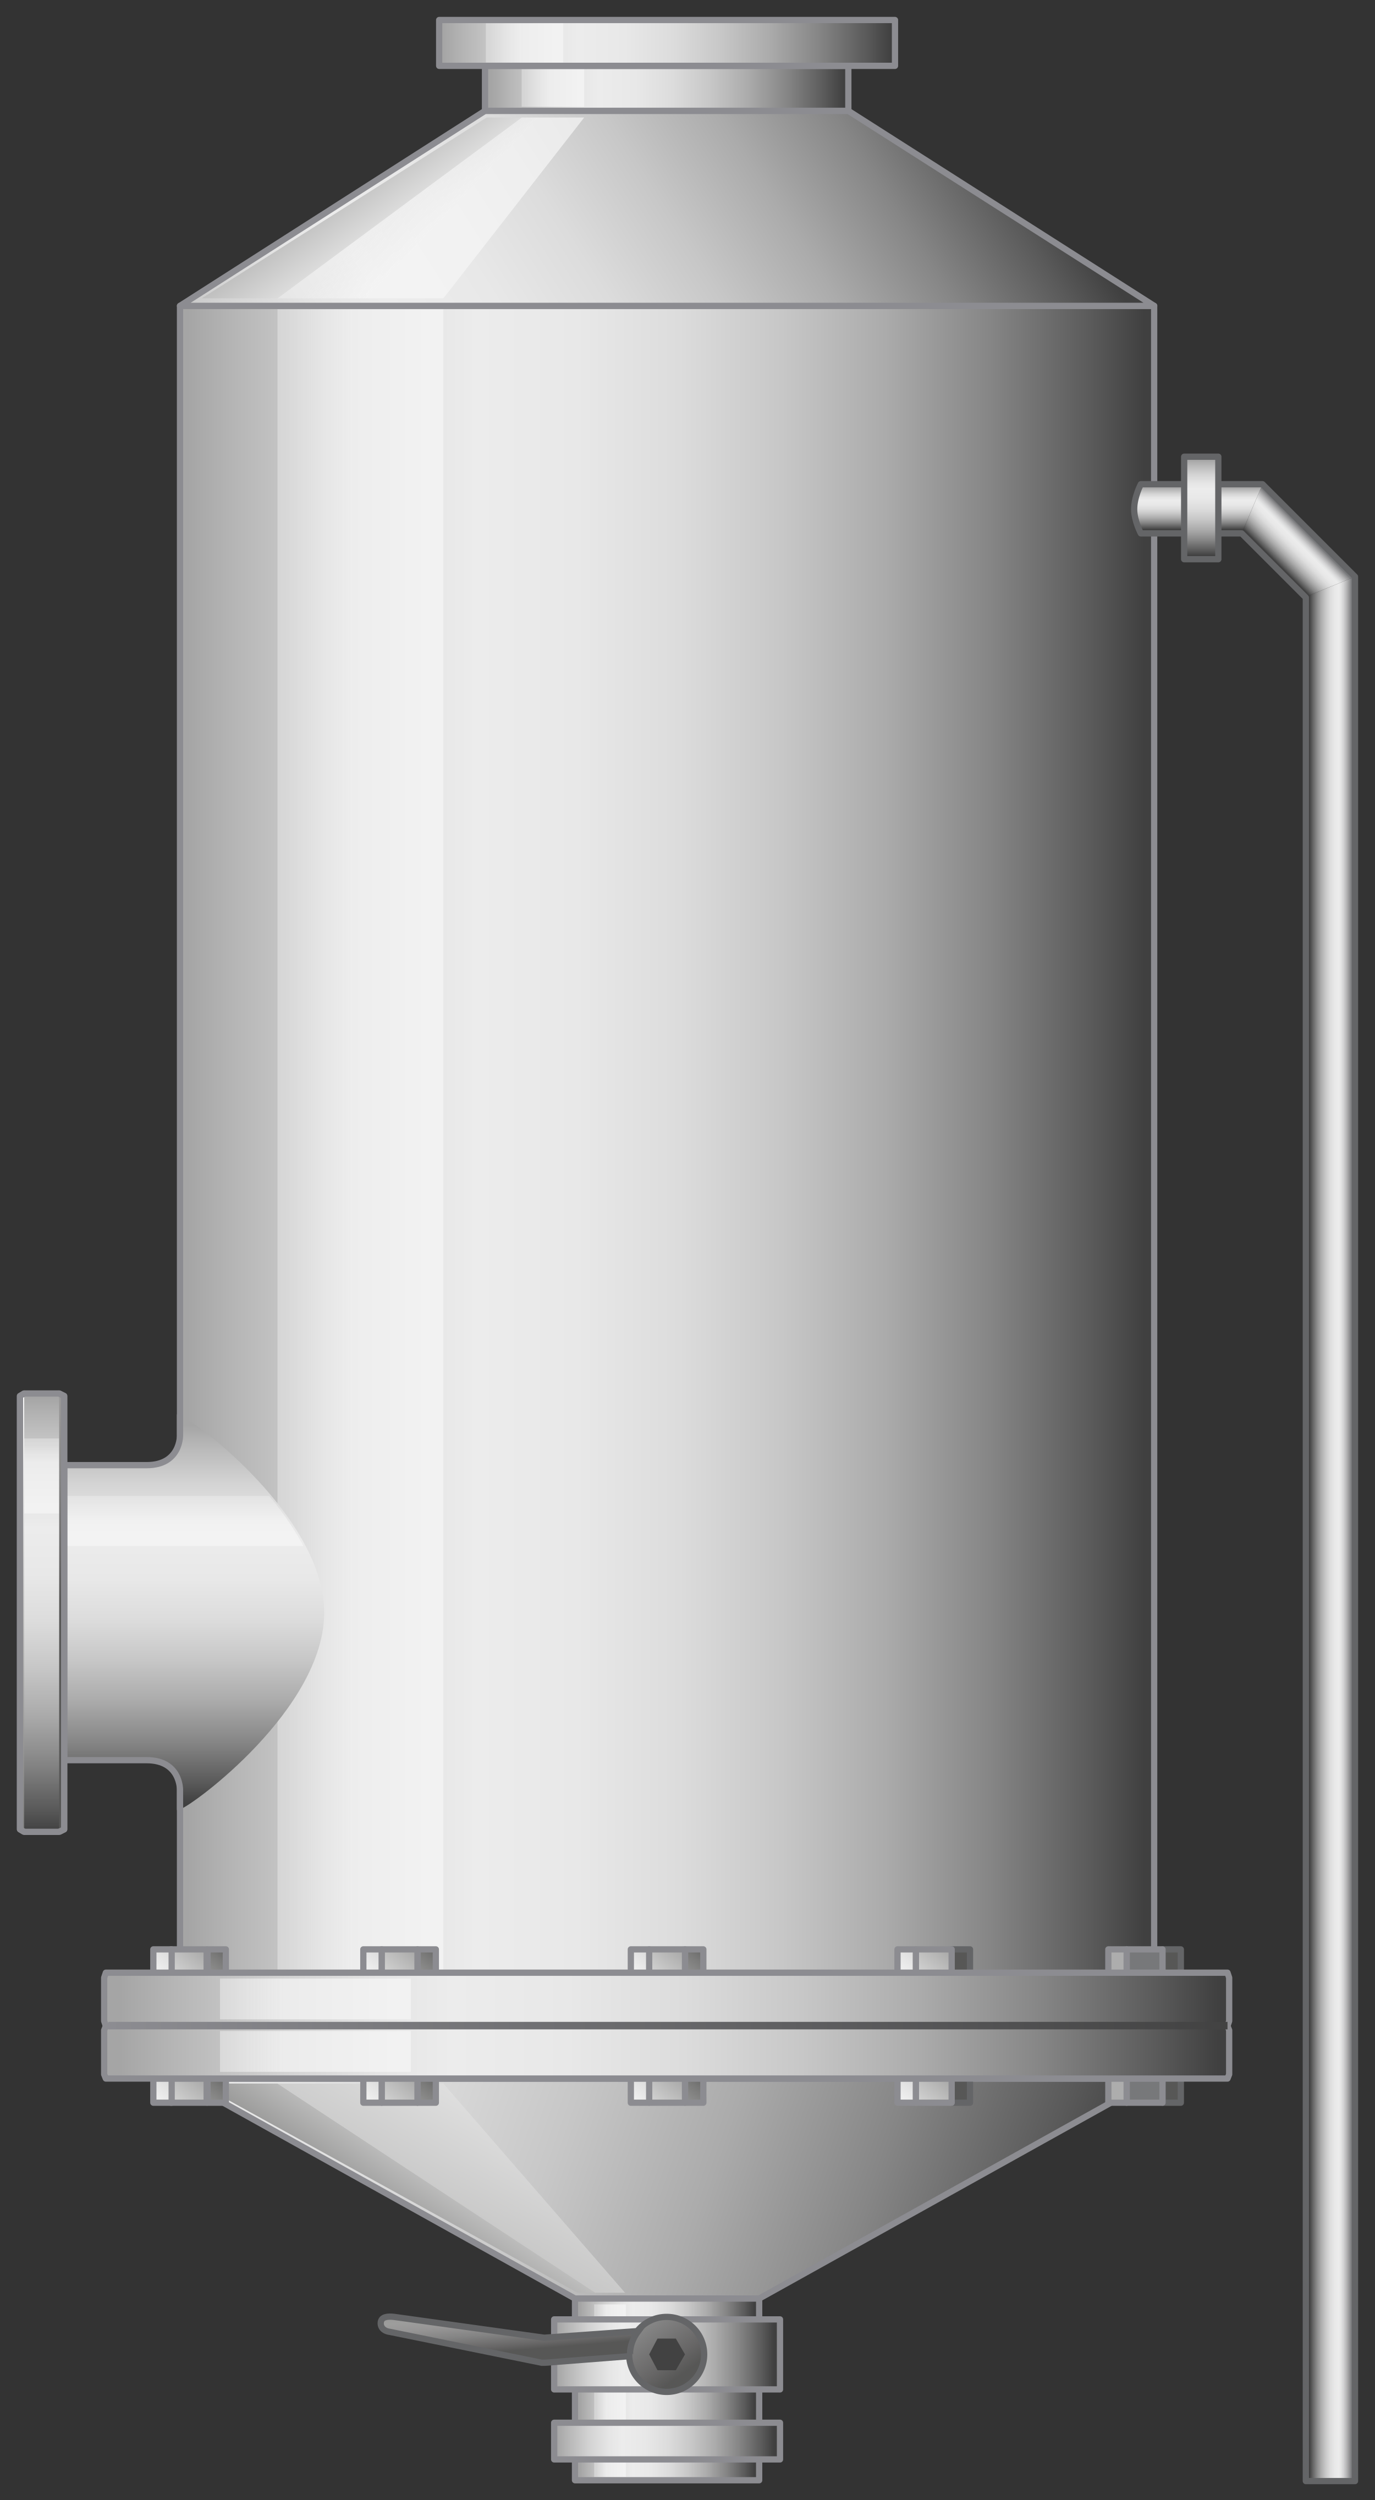 <?xml version="1.0" encoding="utf-8"?>

<!-- Copyright 2016 Siemens AG -->

<!-- Generator: Adobe Illustrator 16.0.4, SVG Export Plug-In . SVG Version: 6.00 Build 0)  -->
<!DOCTYPE svg PUBLIC "-//W3C//DTD SVG 1.1//EN" "http://www.w3.org/Graphics/SVG/1.1/DTD/svg11.dtd">
<svg version="1.1" id="Air_Scrubber" xmlns="http://www.w3.org/2000/svg" xmlns:xlink="http://www.w3.org/1999/xlink" x="0px"
	 y="0px" width="165px" height="300px" viewBox="0 0 165 300" enable-background="new 0 0 165 300" xml:space="preserve">
<rect x="0" y="0" width="165" height="300" fill="#333333" stroke="none"/>
<g id="Container">
	<g id="Bottom">
		<linearGradient id="Shape_6_" gradientUnits="userSpaceOnUse" x1="-31.381" y1="214.936" x2="130.837" y2="272.13">
			<stop  offset="0" style="stop-color:#A5A5A5"/>
			<stop  offset="4.758149e-02" style="stop-color:#B5B5B5"/>
			<stop  offset="0.151" style="stop-color:#D3D3D3"/>
			<stop  offset="0.239" style="stop-color:#E5E5E5"/>
			<stop  offset="0.302" style="stop-color:#ECECEC"/>
			<stop  offset="0.407" style="stop-color:#E8E8E8"/>
			<stop  offset="0.514" style="stop-color:#DCDCDC"/>
			<stop  offset="0.621" style="stop-color:#C7C7C7"/>
			<stop  offset="0.729" style="stop-color:#ABABAB"/>
			<stop  offset="0.838" style="stop-color:#868686"/>
			<stop  offset="0.945" style="stop-color:#5A5A5A"/>
			<stop  offset="1" style="stop-color:#404040"/>
		</linearGradient>
		
			<polygon id="Shape_5_" fill="url(#Shape_6_)" stroke="#8C8C91" stroke-width="0.75" stroke-linejoin="round" stroke-miterlimit="10" points="
			91.1,275.8 69,275.8 21.6,249.4 138.5,249.4 		"/>
		<linearGradient id="Reflection_White_2_" gradientUnits="userSpaceOnUse" x1="67.996" y1="236.951" x2="32.181" y2="303.259">
			<stop  offset="0" style="stop-color:#FFFFFF"/>
			<stop  offset="1" style="stop-color:#7C7C7B"/>
		</linearGradient>
		<polygon id="Reflection_White_1_" fill="url(#Reflection_White_2_)" points="33.3,250 53.2,250 75,275.1 71.4,275.1 		"/>
		<linearGradient id="Reflection_Left_2_" gradientUnits="userSpaceOnUse" x1="55.576" y1="250.832" x2="43.117" y2="269.079">
			<stop  offset="0" style="stop-color:#FFFFFF"/>
			<stop  offset="1" style="stop-color:#7C7C7B"/>
		</linearGradient>
		<polygon id="Reflection_Left_1_" fill="url(#Reflection_Left_2_)" points="71.4,275.1 33.3,250 23.8,250 69.3,275.1 		"/>
	</g>
	<g id="Vessel">
		<linearGradient id="Shape_7_" gradientUnits="userSpaceOnUse" x1="22.52" y1="143.018" x2="137.31" y2="143.018">
			<stop  offset="0" style="stop-color:#A5A5A5"/>
			<stop  offset="4.758149e-02" style="stop-color:#B5B5B5"/>
			<stop  offset="0.151" style="stop-color:#D3D3D3"/>
			<stop  offset="0.239" style="stop-color:#E5E5E5"/>
			<stop  offset="0.302" style="stop-color:#ECECEC"/>
			<stop  offset="0.407" style="stop-color:#E8E8E8"/>
			<stop  offset="0.514" style="stop-color:#DCDCDC"/>
			<stop  offset="0.621" style="stop-color:#C7C7C7"/>
			<stop  offset="0.729" style="stop-color:#ABABAB"/>
			<stop  offset="0.838" style="stop-color:#868686"/>
			<stop  offset="0.945" style="stop-color:#5A5A5A"/>
			<stop  offset="1" style="stop-color:#404040"/>
		</linearGradient>
		
			<rect id="Shape_4_" x="21.6" y="36.7" fill="url(#Shape_7_)" stroke="#8C8C91" stroke-width="0.75" stroke-linejoin="round" stroke-miterlimit="10" width="116.9" height="212.7"/>
		<linearGradient id="Reflection_5_" gradientUnits="userSpaceOnUse" x1="33.939" y1="143.03" x2="42.388" y2="143.03">
			<stop  offset="0" style="stop-color:#F2F2F2;stop-opacity:0.4"/>
			<stop  offset="1" style="stop-color:#F7F7F7;stop-opacity:0.7"/>
		</linearGradient>
		<rect id="Reflection_4_" x="33.3" y="37.1" fill="url(#Reflection_5_)" width="19.9" height="211.8"/>
	</g>
	<g id="Top">
		<linearGradient id="Shape_10_" gradientUnits="userSpaceOnUse" x1="28.779" y1="69.344" x2="119.447" y2="11.51">
			<stop  offset="0" style="stop-color:#A5A5A5"/>
			<stop  offset="4.758149e-02" style="stop-color:#B5B5B5"/>
			<stop  offset="0.151" style="stop-color:#D3D3D3"/>
			<stop  offset="0.239" style="stop-color:#E5E5E5"/>
			<stop  offset="0.302" style="stop-color:#ECECEC"/>
			<stop  offset="0.407" style="stop-color:#E8E8E8"/>
			<stop  offset="0.514" style="stop-color:#DCDCDC"/>
			<stop  offset="0.621" style="stop-color:#C7C7C7"/>
			<stop  offset="0.729" style="stop-color:#ABABAB"/>
			<stop  offset="0.838" style="stop-color:#868686"/>
			<stop  offset="0.945" style="stop-color:#5A5A5A"/>
			<stop  offset="1" style="stop-color:#404040"/>
		</linearGradient>
		
			<polygon id="Shape_3_" fill="url(#Shape_10_)" stroke="#8C8C91" stroke-width="0.75" stroke-linejoin="round" stroke-miterlimit="10" points="
			101.8,13.3 58.2,13.3 21.6,36.7 138.5,36.7 		"/>
		<linearGradient id="Reflection_White_3_" gradientUnits="userSpaceOnUse" x1="48.82" y1="22.206" x2="53.08" y2="26.266">
			<stop  offset="0" style="stop-color:#F2F2F2;stop-opacity:0.4"/>
			<stop  offset="1" style="stop-color:#F7F7F7;stop-opacity:0.7"/>
		</linearGradient>
		<polygon id="Reflection_White" fill="url(#Reflection_White_3_)" points="33.3,35.8 53.2,35.8 70.1,14.1 62.6,14.1 		"/>
		<linearGradient id="Reflection_Left_3_" gradientUnits="userSpaceOnUse" x1="49.049" y1="32.638" x2="34.093" y2="12.412">
			<stop  offset="0" style="stop-color:#FFFFFF"/>
			<stop  offset="1" style="stop-color:#7C7C7B"/>
		</linearGradient>
		<polygon id="Reflection_Left" fill="url(#Reflection_Left_3_)" points="62.6,14.1 33.3,35.8 24.2,35.8 58.4,14.1 		"/>
	</g>
</g>
<g id="Slurry_Waste_Outlet">
	<g id="Pipe_1_">
		<linearGradient id="Shape_11_" gradientUnits="userSpaceOnUse" x1="69.637" y1="286.704" x2="90.51" y2="286.704">
			<stop  offset="0" style="stop-color:#A5A5A5"/>
			<stop  offset="4.758149e-02" style="stop-color:#B5B5B5"/>
			<stop  offset="0.151" style="stop-color:#D3D3D3"/>
			<stop  offset="0.239" style="stop-color:#E5E5E5"/>
			<stop  offset="0.302" style="stop-color:#ECECEC"/>
			<stop  offset="0.407" style="stop-color:#E8E8E8"/>
			<stop  offset="0.514" style="stop-color:#DCDCDC"/>
			<stop  offset="0.621" style="stop-color:#C7C7C7"/>
			<stop  offset="0.729" style="stop-color:#ABABAB"/>
			<stop  offset="0.838" style="stop-color:#868686"/>
			<stop  offset="0.945" style="stop-color:#5A5A5A"/>
			<stop  offset="1" style="stop-color:#404040"/>
		</linearGradient>
		
			<rect id="Shape_2_" x="69" y="275.8" fill="url(#Shape_11_)" stroke="#8C8C91" stroke-width="0.75" stroke-linejoin="round" stroke-miterlimit="10" width="22.1" height="21.8"/>
		<linearGradient id="Reflection_6_" gradientUnits="userSpaceOnUse" x1="71.575" y1="286.808" x2="72.814" y2="286.808">
			<stop  offset="0" style="stop-color:#F2F2F2;stop-opacity:0.4"/>
			<stop  offset="1" style="stop-color:#F7F7F7;stop-opacity:0.7"/>
		</linearGradient>
		<rect id="Reflection_3_" x="71.3" y="276.5" fill="url(#Reflection_6_)" width="3.8" height="20.7"/>
	</g>
	<linearGradient id="Rings_1_" gradientUnits="userSpaceOnUse" x1="66.806" y1="286.69" x2="92.865" y2="286.69">
		<stop  offset="0" style="stop-color:#A5A5A5"/>
		<stop  offset="4.758149e-02" style="stop-color:#B5B5B5"/>
		<stop  offset="0.151" style="stop-color:#D3D3D3"/>
		<stop  offset="0.239" style="stop-color:#E5E5E5"/>
		<stop  offset="0.302" style="stop-color:#ECECEC"/>
		<stop  offset="0.407" style="stop-color:#E8E8E8"/>
		<stop  offset="0.514" style="stop-color:#DCDCDC"/>
		<stop  offset="0.621" style="stop-color:#C7C7C7"/>
		<stop  offset="0.729" style="stop-color:#ABABAB"/>
		<stop  offset="0.838" style="stop-color:#868686"/>
		<stop  offset="0.945" style="stop-color:#5A5A5A"/>
		<stop  offset="1" style="stop-color:#404040"/>
	</linearGradient>
	<path id="Rings" fill="url(#Rings_1_)" stroke="#8C8C91" stroke-width="0.75" stroke-linejoin="round" stroke-miterlimit="10" d="
		M93.6,286.7H66.5v-8.4h27.1V286.7z M93.6,290.7H66.5v4.4h27.1V290.7z"/>
	<g id="Handle">
		<linearGradient id="Axle_1_" gradientUnits="userSpaceOnUse" x1="67.782" y1="265.495" x2="81.782" y2="284.933">
			<stop  offset="0" style="stop-color:#575756"/>
			<stop  offset="1.586480e-02" style="stop-color:#5D5C5C"/>
			<stop  offset="0.117" style="stop-color:#797878"/>
			<stop  offset="0.218" style="stop-color:#8D8D8C"/>
			<stop  offset="0.319" style="stop-color:#999998"/>
			<stop  offset="0.418" style="stop-color:#9D9D9C"/>
			<stop  offset="0.54" style="stop-color:#979696"/>
			<stop  offset="0.712" style="stop-color:#848484"/>
			<stop  offset="0.913" style="stop-color:#676666"/>
			<stop  offset="1" style="stop-color:#575756"/>
		</linearGradient>
		
			<circle id="Axle" fill="url(#Axle_1_)" stroke="#646567" stroke-width="0.75" stroke-miterlimit="10" cx="80" cy="282.5" r="4.5"/>
		<linearGradient id="Handle_2_" gradientUnits="userSpaceOnUse" x1="60.743" y1="274.537" x2="61.368" y2="282.068">
			<stop  offset="0" style="stop-color:#575756"/>
			<stop  offset="1.586480e-02" style="stop-color:#5D5C5C"/>
			<stop  offset="0.117" style="stop-color:#797878"/>
			<stop  offset="0.218" style="stop-color:#8D8D8C"/>
			<stop  offset="0.319" style="stop-color:#999998"/>
			<stop  offset="0.418" style="stop-color:#9D9D9C"/>
			<stop  offset="0.54" style="stop-color:#979696"/>
			<stop  offset="0.712" style="stop-color:#848484"/>
			<stop  offset="0.913" style="stop-color:#676666"/>
			<stop  offset="1" style="stop-color:#575756"/>
		</linearGradient>
		<path id="Handle_1_" fill="url(#Handle_2_)" stroke="#646567" stroke-width="0.75" stroke-miterlimit="10" d="M75.6,282.5
			c0-1.1,0.4-2,1-2.8l-11.3,0.8l-18-2.5c-0.8-0.1-1.5,0-1.6,0.6c-0.1,0.6,0.3,1.1,1.1,1.2l18.2,3.7c0.1,0,0.2,0,0.3,0
			c0,0,0.1,0,0.1,0l10.3-0.8C75.6,282.7,75.6,282.6,75.6,282.5z"/>
		<polygon id="Screw" fill="#424242" points="78.9,284.4 77.9,282.5 78.9,280.6 81.1,280.6 82.2,282.5 81.1,284.4 		"/>
	</g>
</g>
<g id="Flanges">
	<g id="Nuts_Bottom">
		<g id="Nut_5">
			
				<rect id="Shape_Side_Right_29_" x="139.5" y="249.4" fill="#575756" stroke="#646567" stroke-width="0.75" stroke-linecap="round" stroke-linejoin="round" stroke-miterlimit="10" width="2.2" height="2.9"/>
			
				<rect id="Shape_Side_Middle_34_" x="135.2" y="249.4" fill="#77787A" stroke="#8C8C91" stroke-width="0.75" stroke-linecap="round" stroke-linejoin="round" stroke-miterlimit="10" width="4.3" height="2.9"/>
			
				<rect id="Shape_Side_Left_29_" x="133" y="249.4" fill="#ADADAD" stroke="#8C8C91" stroke-width="0.75" stroke-linecap="round" stroke-linejoin="round" stroke-miterlimit="10" width="2.2" height="2.9"/>
		</g>
		<g id="Nut_4_9_">
			
				<rect id="Shape_Side_Right_31_" x="114.2" y="249.4" fill="#575756" stroke="#646567" stroke-width="0.75" stroke-linecap="round" stroke-linejoin="round" stroke-miterlimit="10" width="2.2" height="2.9"/>
			
				<linearGradient id="Shape_Side_Middle_1_" gradientUnits="userSpaceOnUse" x1="107.732" y1="256.065" x2="116.334" y2="245.629">
				<stop  offset="0" style="stop-color:#FFFFFF"/>
				<stop  offset="1" style="stop-color:#7C7C7B"/>
			</linearGradient>
			
				<rect id="Shape_Side_Middle_36_" x="109.9" y="249.4" fill="url(#Shape_Side_Middle_1_)" stroke="#8C8C91" stroke-width="0.75" stroke-linecap="round" stroke-linejoin="round" stroke-miterlimit="10" width="4.3" height="2.9"/>
			
				<linearGradient id="Shape_Side_Left_1_" gradientUnits="userSpaceOnUse" x1="107.737" y1="252.184" x2="109.476" y2="249.971">
				<stop  offset="0" style="stop-color:#F4F4F4"/>
				<stop  offset="1" style="stop-color:#DEDEDE"/>
			</linearGradient>
			
				<rect id="Shape_Side_Left_31_" x="107.7" y="249.4" fill="url(#Shape_Side_Left_1_)" stroke="#8C8C91" stroke-width="0.75" stroke-linecap="round" stroke-linejoin="round" stroke-miterlimit="10" width="2.2" height="2.9"/>
		</g>
		<g id="Nut_3">
			
				<linearGradient id="Shape_Side_Right_1_" gradientUnits="userSpaceOnUse" x1="81.414" y1="253.109" x2="84.199" y2="249.659">
				<stop  offset="0" style="stop-color:#9A9A99"/>
				<stop  offset="0.295" style="stop-color:#919190"/>
				<stop  offset="0.777" style="stop-color:#797978"/>
				<stop  offset="1" style="stop-color:#6B6B6A"/>
			</linearGradient>
			
				<rect id="Shape_Side_Right_33_" x="82.2" y="249.4" fill="url(#Shape_Side_Right_1_)" stroke="#8C8C91" stroke-width="0.75" stroke-linecap="round" stroke-linejoin="round" stroke-miterlimit="10" width="2.2" height="2.9"/>
			
				<linearGradient id="Shape_Side_Middle_2_" gradientUnits="userSpaceOnUse" x1="75.689" y1="256.065" x2="84.291" y2="245.63">
				<stop  offset="0" style="stop-color:#FFFFFF"/>
				<stop  offset="1" style="stop-color:#7C7C7B"/>
			</linearGradient>
			
				<rect id="Shape_Side_Middle_38_" x="77.9" y="249.4" fill="url(#Shape_Side_Middle_2_)" stroke="#8C8C91" stroke-width="0.75" stroke-linecap="round" stroke-linejoin="round" stroke-miterlimit="10" width="4.3" height="2.9"/>
			<linearGradient id="Shape_Side_Left_2_" gradientUnits="userSpaceOnUse" x1="75.693" y1="252.183" x2="77.432" y2="249.971">
				<stop  offset="0" style="stop-color:#F4F4F4"/>
				<stop  offset="1" style="stop-color:#DEDEDE"/>
			</linearGradient>
			
				<rect id="Shape_Side_Left_33_" x="75.7" y="249.4" fill="url(#Shape_Side_Left_2_)" stroke="#8C8C91" stroke-width="0.75" stroke-linecap="round" stroke-linejoin="round" stroke-miterlimit="10" width="2.2" height="2.9"/>
		</g>
		<g id="Nut_2">
			
				<linearGradient id="Shape_Side_Right_2_" gradientUnits="userSpaceOnUse" x1="49.371" y1="253.108" x2="52.156" y2="249.659">
				<stop  offset="0" style="stop-color:#9A9A99"/>
				<stop  offset="0.295" style="stop-color:#919190"/>
				<stop  offset="0.777" style="stop-color:#797978"/>
				<stop  offset="1" style="stop-color:#6B6B6A"/>
			</linearGradient>
			
				<rect id="Shape_Side_Right_35_" x="50.1" y="249.4" fill="url(#Shape_Side_Right_2_)" stroke="#8C8C91" stroke-width="0.75" stroke-linecap="round" stroke-linejoin="round" stroke-miterlimit="10" width="2.2" height="2.9"/>
			
				<linearGradient id="Shape_Side_Middle_3_" gradientUnits="userSpaceOnUse" x1="43.645" y1="256.067" x2="52.248" y2="245.63">
				<stop  offset="0" style="stop-color:#FFFFFF"/>
				<stop  offset="1" style="stop-color:#7C7C7B"/>
			</linearGradient>
			
				<rect id="Shape_Side_Middle_40_" x="45.8" y="249.4" fill="url(#Shape_Side_Middle_3_)" stroke="#8C8C91" stroke-width="0.75" stroke-linecap="round" stroke-linejoin="round" stroke-miterlimit="10" width="4.3" height="2.9"/>
			<linearGradient id="Shape_Side_Left_3_" gradientUnits="userSpaceOnUse" x1="43.649" y1="252.185" x2="45.388" y2="249.972">
				<stop  offset="0" style="stop-color:#F4F4F4"/>
				<stop  offset="1" style="stop-color:#DEDEDE"/>
			</linearGradient>
			
				<rect id="Shape_Side_Left_35_" x="43.6" y="249.4" fill="url(#Shape_Side_Left_3_)" stroke="#8C8C91" stroke-width="0.75" stroke-linecap="round" stroke-linejoin="round" stroke-miterlimit="10" width="2.2" height="2.9"/>
		</g>
		<g id="Nut_1">
			<linearGradient id="Shape_Side_Right_3_" gradientUnits="userSpaceOnUse" x1="24.103" y1="253.109" x2="26.888" y2="249.66">
				<stop  offset="0" style="stop-color:#9A9A99"/>
				<stop  offset="0.295" style="stop-color:#919190"/>
				<stop  offset="0.777" style="stop-color:#797978"/>
				<stop  offset="1" style="stop-color:#6B6B6A"/>
			</linearGradient>
			
				<rect id="Shape_Side_Right_37_" x="24.9" y="249.4" fill="url(#Shape_Side_Right_3_)" stroke="#8C8C91" stroke-width="0.75" stroke-linecap="round" stroke-linejoin="round" stroke-miterlimit="10" width="2.2" height="2.9"/>
			<linearGradient id="Shape_Side_Middle_4_" gradientUnits="userSpaceOnUse" x1="18.377" y1="256.066" x2="26.979" y2="245.63">
				<stop  offset="0" style="stop-color:#FFFFFF"/>
				<stop  offset="1" style="stop-color:#7C7C7B"/>
			</linearGradient>
			
				<rect id="Shape_Side_Middle_42_" x="20.5" y="249.4" fill="url(#Shape_Side_Middle_4_)" stroke="#8C8C91" stroke-width="0.75" stroke-linecap="round" stroke-linejoin="round" stroke-miterlimit="10" width="4.3" height="2.9"/>
			<linearGradient id="Shape_Side_Left_4_" gradientUnits="userSpaceOnUse" x1="18.382" y1="252.184" x2="20.121" y2="249.971">
				<stop  offset="0" style="stop-color:#F4F4F4"/>
				<stop  offset="1" style="stop-color:#DEDEDE"/>
			</linearGradient>
			
				<rect id="Shape_Side_Left_37_" x="18.4" y="249.4" fill="url(#Shape_Side_Left_4_)" stroke="#8C8C91" stroke-width="0.75" stroke-linecap="round" stroke-linejoin="round" stroke-miterlimit="10" width="2.2" height="2.9"/>
		</g>
	</g>
	<g id="Screws_Top">
		<g id="Screw_5">
			
				<rect id="Shape_Side_Right_28_" x="139.5" y="233.9" fill="#575756" stroke="#646567" stroke-width="0.75" stroke-linecap="round" stroke-linejoin="round" stroke-miterlimit="10" width="2.2" height="2.9"/>
			
				<rect id="Shape_Side_Middle_33_" x="135.2" y="233.9" fill="#77787A" stroke="#8C8C91" stroke-width="0.75" stroke-linecap="round" stroke-linejoin="round" stroke-miterlimit="10" width="4.3" height="2.9"/>
			
				<rect id="Shape_Side_Left_28_" x="133" y="233.9" fill="#ADADAD" stroke="#8C8C91" stroke-width="0.75" stroke-linecap="round" stroke-linejoin="round" stroke-miterlimit="10" width="2.2" height="2.9"/>
		</g>
		<g id="Screw_4_10_">
			
				<rect id="Shape_Side_Right_30_" x="114.2" y="233.9" fill="#575756" stroke="#646567" stroke-width="0.75" stroke-linecap="round" stroke-linejoin="round" stroke-miterlimit="10" width="2.2" height="2.9"/>
			
				<linearGradient id="Shape_Side_Middle_5_" gradientUnits="userSpaceOnUse" x1="107.73" y1="240.569" x2="116.337" y2="230.126">
				<stop  offset="0" style="stop-color:#FFFFFF"/>
				<stop  offset="1" style="stop-color:#7C7C7B"/>
			</linearGradient>
			
				<rect id="Shape_Side_Middle_35_" x="109.9" y="233.9" fill="url(#Shape_Side_Middle_5_)" stroke="#8C8C91" stroke-width="0.75" stroke-linecap="round" stroke-linejoin="round" stroke-miterlimit="10" width="4.3" height="2.9"/>
			
				<linearGradient id="Shape_Side_Left_5_" gradientUnits="userSpaceOnUse" x1="107.735" y1="236.684" x2="109.474" y2="234.47">
				<stop  offset="0" style="stop-color:#F4F4F4"/>
				<stop  offset="1" style="stop-color:#DEDEDE"/>
			</linearGradient>
			
				<rect id="Shape_Side_Left_30_" x="107.7" y="233.9" fill="url(#Shape_Side_Left_5_)" stroke="#8C8C91" stroke-width="0.75" stroke-linecap="round" stroke-linejoin="round" stroke-miterlimit="10" width="2.2" height="2.9"/>
		</g>
		<g id="Screw_3">
			
				<linearGradient id="Shape_Side_Right_4_" gradientUnits="userSpaceOnUse" x1="81.414" y1="237.609" x2="84.2" y2="234.158">
				<stop  offset="0" style="stop-color:#9A9A99"/>
				<stop  offset="0.295" style="stop-color:#919190"/>
				<stop  offset="0.777" style="stop-color:#797978"/>
				<stop  offset="1" style="stop-color:#6B6B6A"/>
			</linearGradient>
			
				<rect id="Shape_Side_Right_32_" x="82.2" y="233.9" fill="url(#Shape_Side_Right_4_)" stroke="#8C8C91" stroke-width="0.75" stroke-linecap="round" stroke-linejoin="round" stroke-miterlimit="10" width="2.2" height="2.9"/>
			
				<linearGradient id="Shape_Side_Middle_6_" gradientUnits="userSpaceOnUse" x1="75.688" y1="240.568" x2="84.293" y2="230.127">
				<stop  offset="0" style="stop-color:#FFFFFF"/>
				<stop  offset="1" style="stop-color:#7C7C7B"/>
			</linearGradient>
			
				<rect id="Shape_Side_Middle_37_" x="77.9" y="233.9" fill="url(#Shape_Side_Middle_6_)" stroke="#8C8C91" stroke-width="0.75" stroke-linecap="round" stroke-linejoin="round" stroke-miterlimit="10" width="4.3" height="2.9"/>
			<linearGradient id="Shape_Side_Left_6_" gradientUnits="userSpaceOnUse" x1="75.692" y1="236.684" x2="77.432" y2="234.47">
				<stop  offset="0" style="stop-color:#F4F4F4"/>
				<stop  offset="1" style="stop-color:#DEDEDE"/>
			</linearGradient>
			
				<rect id="Shape_Side_Left_32_" x="75.7" y="233.9" fill="url(#Shape_Side_Left_6_)" stroke="#8C8C91" stroke-width="0.75" stroke-linecap="round" stroke-linejoin="round" stroke-miterlimit="10" width="2.2" height="2.9"/>
		</g>
		<g id="Screw_2">
			
				<linearGradient id="Shape_Side_Right_5_" gradientUnits="userSpaceOnUse" x1="49.372" y1="237.609" x2="52.157" y2="234.159">
				<stop  offset="0" style="stop-color:#9A9A99"/>
				<stop  offset="0.295" style="stop-color:#919190"/>
				<stop  offset="0.777" style="stop-color:#797978"/>
				<stop  offset="1" style="stop-color:#6B6B6A"/>
			</linearGradient>
			
				<rect id="Shape_Side_Right_34_" x="50.1" y="233.9" fill="url(#Shape_Side_Right_5_)" stroke="#8C8C91" stroke-width="0.75" stroke-linecap="round" stroke-linejoin="round" stroke-miterlimit="10" width="2.2" height="2.9"/>
			
				<linearGradient id="Shape_Side_Middle_7_" gradientUnits="userSpaceOnUse" x1="43.644" y1="240.569" x2="52.251" y2="230.127">
				<stop  offset="0" style="stop-color:#FFFFFF"/>
				<stop  offset="1" style="stop-color:#7C7C7B"/>
			</linearGradient>
			
				<rect id="Shape_Side_Middle_39_" x="45.8" y="233.9" fill="url(#Shape_Side_Middle_7_)" stroke="#8C8C91" stroke-width="0.75" stroke-linecap="round" stroke-linejoin="round" stroke-miterlimit="10" width="4.3" height="2.9"/>
			<linearGradient id="Shape_Side_Left_7_" gradientUnits="userSpaceOnUse" x1="43.648" y1="236.684" x2="45.387" y2="234.47">
				<stop  offset="0" style="stop-color:#F4F4F4"/>
				<stop  offset="1" style="stop-color:#DEDEDE"/>
			</linearGradient>
			
				<rect id="Shape_Side_Left_34_" x="43.6" y="233.9" fill="url(#Shape_Side_Left_7_)" stroke="#8C8C91" stroke-width="0.75" stroke-linecap="round" stroke-linejoin="round" stroke-miterlimit="10" width="2.2" height="2.9"/>
		</g>
		<g id="Screw_1">
			
				<linearGradient id="Shape_Side_Right_6_" gradientUnits="userSpaceOnUse" x1="24.102" y1="237.609" x2="26.889" y2="234.158">
				<stop  offset="0" style="stop-color:#9A9A99"/>
				<stop  offset="0.295" style="stop-color:#919190"/>
				<stop  offset="0.777" style="stop-color:#797978"/>
				<stop  offset="1" style="stop-color:#6B6B6A"/>
			</linearGradient>
			
				<rect id="Shape_Side_Right_36_" x="24.9" y="233.9" fill="url(#Shape_Side_Right_6_)" stroke="#8C8C91" stroke-width="0.75" stroke-linecap="round" stroke-linejoin="round" stroke-miterlimit="10" width="2.2" height="2.9"/>
			
				<linearGradient id="Shape_Side_Middle_8_" gradientUnits="userSpaceOnUse" x1="18.375" y1="240.568" x2="26.982" y2="230.127">
				<stop  offset="0" style="stop-color:#FFFFFF"/>
				<stop  offset="1" style="stop-color:#7C7C7B"/>
			</linearGradient>
			
				<rect id="Shape_Side_Middle_41_" x="20.5" y="233.9" fill="url(#Shape_Side_Middle_8_)" stroke="#8C8C91" stroke-width="0.75" stroke-linecap="round" stroke-linejoin="round" stroke-miterlimit="10" width="4.3" height="2.9"/>
			<linearGradient id="Shape_Side_Left_8_" gradientUnits="userSpaceOnUse" x1="18.38" y1="236.684" x2="20.119" y2="234.47">
				<stop  offset="0" style="stop-color:#F4F4F4"/>
				<stop  offset="1" style="stop-color:#DEDEDE"/>
			</linearGradient>
			
				<rect id="Shape_Side_Left_36_" x="18.4" y="233.9" fill="url(#Shape_Side_Left_8_)" stroke="#8C8C91" stroke-width="0.75" stroke-linecap="round" stroke-linejoin="round" stroke-miterlimit="10" width="2.2" height="2.9"/>
		</g>
	</g>
	<g id="Flange_Bottom_3_">
		<linearGradient id="Shape_12_" gradientUnits="userSpaceOnUse" x1="14.433" y1="246.209" x2="146.12" y2="246.209">
			<stop  offset="0" style="stop-color:#A5A5A5"/>
			<stop  offset="4.758149e-02" style="stop-color:#B5B5B5"/>
			<stop  offset="0.151" style="stop-color:#D3D3D3"/>
			<stop  offset="0.239" style="stop-color:#E5E5E5"/>
			<stop  offset="0.302" style="stop-color:#ECECEC"/>
			<stop  offset="0.407" style="stop-color:#E8E8E8"/>
			<stop  offset="0.514" style="stop-color:#DCDCDC"/>
			<stop  offset="0.621" style="stop-color:#C7C7C7"/>
			<stop  offset="0.729" style="stop-color:#ABABAB"/>
			<stop  offset="0.838" style="stop-color:#868686"/>
			<stop  offset="0.945" style="stop-color:#5A5A5A"/>
			<stop  offset="1" style="stop-color:#404040"/>
		</linearGradient>
		
			<polygon id="Shape_9_" fill="url(#Shape_12_)" stroke="#8C8C91" stroke-width="0.75" stroke-linejoin="round" stroke-miterlimit="10" points="
			12.7,249.4 12.5,248.9 12.5,243.6 12.7,243.1 147.3,243.1 147.5,243.6 147.5,248.9 147.3,249.4 		"/>
		<linearGradient id="Reflection_7_" gradientUnits="userSpaceOnUse" x1="23.884" y1="246.198" x2="34.057" y2="246.198">
			<stop  offset="0" style="stop-color:#F2F2F2;stop-opacity:0.4"/>
			<stop  offset="1" style="stop-color:#F7F7F7;stop-opacity:0.7"/>
		</linearGradient>
		<rect id="Reflection_15_" x="26.4" y="243.7" fill="url(#Reflection_7_)" width="22.9" height="4.9"/>
	</g>
	<g id="Flange_Top">
		<linearGradient id="Shape_13_" gradientUnits="userSpaceOnUse" x1="14.433" y1="239.902" x2="146.12" y2="239.902">
			<stop  offset="0" style="stop-color:#A5A5A5"/>
			<stop  offset="4.758149e-02" style="stop-color:#B5B5B5"/>
			<stop  offset="0.151" style="stop-color:#D3D3D3"/>
			<stop  offset="0.239" style="stop-color:#E5E5E5"/>
			<stop  offset="0.302" style="stop-color:#ECECEC"/>
			<stop  offset="0.407" style="stop-color:#E8E8E8"/>
			<stop  offset="0.514" style="stop-color:#DCDCDC"/>
			<stop  offset="0.621" style="stop-color:#C7C7C7"/>
			<stop  offset="0.729" style="stop-color:#ABABAB"/>
			<stop  offset="0.838" style="stop-color:#868686"/>
			<stop  offset="0.945" style="stop-color:#5A5A5A"/>
			<stop  offset="1" style="stop-color:#404040"/>
		</linearGradient>
		
			<polygon id="Shape_8_" fill="url(#Shape_13_)" stroke="#8C8C91" stroke-width="0.75" stroke-linejoin="round" stroke-miterlimit="10" points="
			12.7,243.1 12.5,242.5 12.5,237.3 12.7,236.7 147.3,236.7 147.5,237.3 147.5,242.5 147.3,243.1 		"/>
		<linearGradient id="Reflection_8_" gradientUnits="userSpaceOnUse" x1="23.884" y1="239.892" x2="34.057" y2="239.892">
			<stop  offset="0" style="stop-color:#F2F2F2;stop-opacity:0.4"/>
			<stop  offset="1" style="stop-color:#F7F7F7;stop-opacity:0.7"/>
		</linearGradient>
		<rect id="Reflection_14_" x="26.4" y="237.4" fill="url(#Reflection_8_)" width="22.9" height="4.9"/>
	</g>
	<linearGradient id="Devider_Line_1_" gradientUnits="userSpaceOnUse" x1="12.996" y1="243.056" x2="147.336" y2="243.056">
		<stop  offset="0" style="stop-color:#8C8C91"/>
		<stop  offset="1" style="stop-color:#424242"/>
	</linearGradient>
	<rect id="Devider_Line" x="13" y="242.6" fill="url(#Devider_Line_1_)" width="134.3" height="0.9"/>
</g>
<g id="Water_Inlet">
	<g id="Pipe">
		<g id="Shape_Pipe_1_">
			
				<linearGradient id="Pip_Vertical_2_" gradientUnits="userSpaceOnUse" x1="443.057" y1="183.395" x2="448.106" y2="183.395" gradientTransform="matrix(-1 0 0 1 605.25 0)">
				<stop  offset="0" style="stop-color:#77787A"/>
				<stop  offset="3.587681e-02" style="stop-color:#8C8C8E"/>
				<stop  offset="0.118" style="stop-color:#B5B5B6"/>
				<stop  offset="0.193" style="stop-color:#D3D3D4"/>
				<stop  offset="0.257" style="stop-color:#E5E6E6"/>
				<stop  offset="0.302" style="stop-color:#ECECEC"/>
				<stop  offset="0.407" style="stop-color:#E8E8E8"/>
				<stop  offset="0.514" style="stop-color:#DCDCDC"/>
				<stop  offset="0.621" style="stop-color:#C7C7C7"/>
				<stop  offset="0.729" style="stop-color:#ABABAB"/>
				<stop  offset="0.838" style="stop-color:#868686"/>
				<stop  offset="0.945" style="stop-color:#5A5A5A"/>
				<stop  offset="1" style="stop-color:#404040"/>
			</linearGradient>
			<polygon id="Pip_Vertical_1_" fill="url(#Pip_Vertical_2_)" points="156.7,71.6 156.7,297.6 162.6,297.6 162.6,69.2 			"/>
			
				<linearGradient id="Pipe_Inclined_2_" gradientUnits="userSpaceOnUse" x1="448.545" y1="63.94" x2="452.099" y2="67.458" gradientTransform="matrix(-1 0 0 1 605.25 0)">
				<stop  offset="0" style="stop-color:#77787A"/>
				<stop  offset="3.587681e-02" style="stop-color:#8C8C8E"/>
				<stop  offset="0.118" style="stop-color:#B5B5B6"/>
				<stop  offset="0.193" style="stop-color:#D3D3D4"/>
				<stop  offset="0.257" style="stop-color:#E5E6E6"/>
				<stop  offset="0.302" style="stop-color:#ECECEC"/>
				<stop  offset="0.407" style="stop-color:#E8E8E8"/>
				<stop  offset="0.514" style="stop-color:#DCDCDC"/>
				<stop  offset="0.621" style="stop-color:#C7C7C7"/>
				<stop  offset="0.729" style="stop-color:#ABABAB"/>
				<stop  offset="0.838" style="stop-color:#868686"/>
				<stop  offset="0.945" style="stop-color:#5A5A5A"/>
				<stop  offset="1" style="stop-color:#404040"/>
			</linearGradient>
			<polyline id="Pipe_Inclined_1_" fill="url(#Pipe_Inclined_2_)" points="162.6,69.2 151.5,58.1 149,64 156.7,71.6 			"/>
			<linearGradient id="Pipe_Top_1_" gradientUnits="userSpaceOnUse" x1="143.801" y1="58.487" x2="143.801" y2="63.542">
				<stop  offset="0" style="stop-color:#A5A5A5"/>
				<stop  offset="4.758149e-02" style="stop-color:#B5B5B5"/>
				<stop  offset="0.151" style="stop-color:#D3D3D3"/>
				<stop  offset="0.239" style="stop-color:#E5E5E5"/>
				<stop  offset="0.302" style="stop-color:#ECECEC"/>
				<stop  offset="0.407" style="stop-color:#E8E8E8"/>
				<stop  offset="0.514" style="stop-color:#DCDCDC"/>
				<stop  offset="0.621" style="stop-color:#C7C7C7"/>
				<stop  offset="0.729" style="stop-color:#ABABAB"/>
				<stop  offset="0.838" style="stop-color:#868686"/>
				<stop  offset="0.945" style="stop-color:#5A5A5A"/>
				<stop  offset="1" style="stop-color:#404040"/>
			</linearGradient>
			<path id="Pipe_Top_5_" fill="url(#Pipe_Top_1_)" d="M151.5,58.1h-14.6c0,0-0.8,1.6-0.8,3c0,1.4,0.8,2.9,0.8,2.9H149"/>
		</g>
		
			<path id="Outline_8_" fill="none" stroke="#646567" stroke-width="0.75" stroke-linecap="round" stroke-linejoin="round" stroke-miterlimit="10" d="
			M136.9,58.1h14.6l11.1,11.1v228.5h-5.9v-226L149,64h-12.1c0,0-0.8-1.5-0.8-2.9C136.1,59.6,136.9,58.1,136.9,58.1z"/>
	</g>
	<linearGradient id="Valve_1_" gradientUnits="userSpaceOnUse" x1="144.211" y1="55.209" x2="144.211" y2="66.676">
		<stop  offset="0" style="stop-color:#A5A5A5"/>
		<stop  offset="4.758149e-02" style="stop-color:#B5B5B5"/>
		<stop  offset="0.151" style="stop-color:#D3D3D3"/>
		<stop  offset="0.239" style="stop-color:#E5E5E5"/>
		<stop  offset="0.302" style="stop-color:#ECECEC"/>
		<stop  offset="0.407" style="stop-color:#E8E8E8"/>
		<stop  offset="0.514" style="stop-color:#DCDCDC"/>
		<stop  offset="0.621" style="stop-color:#C7C7C7"/>
		<stop  offset="0.729" style="stop-color:#ABABAB"/>
		<stop  offset="0.838" style="stop-color:#868686"/>
		<stop  offset="0.945" style="stop-color:#5A5A5A"/>
		<stop  offset="1" style="stop-color:#404040"/>
	</linearGradient>
	
		<rect id="Valve" x="142.1" y="54.8" fill="url(#Valve_1_)" stroke="#646567" stroke-width="0.75" stroke-linecap="round" stroke-linejoin="round" stroke-miterlimit="10" width="4.1" height="12.3"/>
</g>
<g id="Dirty_Gas_Inlet">
	<g id="Connection_Vessel_1_">
		<linearGradient id="Shape_14_" gradientUnits="userSpaceOnUse" x1="23.29" y1="171.053" x2="23.29" y2="216.351">
			<stop  offset="0" style="stop-color:#A5A5A5"/>
			<stop  offset="4.758149e-02" style="stop-color:#B5B5B5"/>
			<stop  offset="0.151" style="stop-color:#D3D3D3"/>
			<stop  offset="0.239" style="stop-color:#E5E5E5"/>
			<stop  offset="0.302" style="stop-color:#ECECEC"/>
			<stop  offset="0.407" style="stop-color:#E8E8E8"/>
			<stop  offset="0.514" style="stop-color:#DCDCDC"/>
			<stop  offset="0.621" style="stop-color:#C7C7C7"/>
			<stop  offset="0.729" style="stop-color:#ABABAB"/>
			<stop  offset="0.838" style="stop-color:#868686"/>
			<stop  offset="0.945" style="stop-color:#5A5A5A"/>
			<stop  offset="1" style="stop-color:#404040"/>
		</linearGradient>
		<path id="Shape_19_" fill="url(#Shape_14_)" d="M7.7,175.8c0,0,5.6,0,9.9,0c4.1,0,4-3.6,4-3.6s0-0.3,0-2.3
			c1.7,0.4,17.3,12.2,17.3,23.6c0,11.5-15.7,23.1-17.3,23.6c0-1.9,0-2.3,0-2.3s0.1-3.6-4-3.6c-4.3,0-9.9,0-9.9,0V175.8z"/>
		
			<path id="Outline_6_" fill="none" stroke="#8C8C91" stroke-width="0.75" stroke-linecap="round" stroke-linejoin="round" stroke-miterlimit="10" d="
			M21.6,217.1v-2.3c0,0,0.1-3.6-4-3.6c-4.3,0-9.9,0-9.9,0v-35.4c0,0,5.6,0,9.9,0c4.1,0,4-3.6,4-3.6v-2.4"/>
		<linearGradient id="Reflection_9_" gradientUnits="userSpaceOnUse" x1="22.233" y1="179.968" x2="22.233" y2="183.026">
			<stop  offset="0" style="stop-color:#F2F2F2;stop-opacity:0.4"/>
			<stop  offset="1" style="stop-color:#F7F7F7;stop-opacity:0.7"/>
		</linearGradient>
		<path id="Reflection_2_" fill="url(#Reflection_9_)" d="M36.4,185.5c-1.8-3.4-4.1-6-4.1-6H8.1v6H36.4z"/>
	</g>
	<g id="Flange">
		<linearGradient id="Shape_15_" gradientUnits="userSpaceOnUse" x1="5.01" y1="167.598" x2="5.01" y2="219.867">
			<stop  offset="0" style="stop-color:#A5A5A5"/>
			<stop  offset="4.758149e-02" style="stop-color:#B5B5B5"/>
			<stop  offset="0.151" style="stop-color:#D3D3D3"/>
			<stop  offset="0.239" style="stop-color:#E5E5E5"/>
			<stop  offset="0.302" style="stop-color:#ECECEC"/>
			<stop  offset="0.407" style="stop-color:#E8E8E8"/>
			<stop  offset="0.514" style="stop-color:#DCDCDC"/>
			<stop  offset="0.621" style="stop-color:#C7C7C7"/>
			<stop  offset="0.729" style="stop-color:#ABABAB"/>
			<stop  offset="0.838" style="stop-color:#868686"/>
			<stop  offset="0.945" style="stop-color:#5A5A5A"/>
			<stop  offset="1" style="stop-color:#404040"/>
		</linearGradient>
		
			<polygon id="Shape_18_" fill="url(#Shape_15_)" stroke="#8C8C91" stroke-width="0.75" stroke-linejoin="round" stroke-miterlimit="10" points="
			7.7,167.5 7.1,167.2 2.9,167.2 2.4,167.5 2.4,219.5 2.9,219.8 7.1,219.8 7.7,219.5 		"/>
		<linearGradient id="Reflection_10_" gradientUnits="userSpaceOnUse" x1="5.011" y1="172.949" x2="5.011" y2="175.514">
			<stop  offset="0" style="stop-color:#F2F2F2;stop-opacity:0.4"/>
			<stop  offset="1" style="stop-color:#F7F7F7;stop-opacity:0.7"/>
		</linearGradient>
		<rect id="Reflection_18_" x="2.9" y="172.6" fill="url(#Reflection_10_)" width="4.2" height="9"/>
		
			<linearGradient id="Edge_Right_1_" gradientUnits="userSpaceOnUse" x1="1399.355" y1="590.602" x2="1449.612" y2="590.602" gradientTransform="matrix(0 1 1 0 -583.213 -1257.489)">
			<stop  offset="0" style="stop-color:#575756"/>
			<stop  offset="1.586480e-02" style="stop-color:#5D5C5C"/>
			<stop  offset="0.117" style="stop-color:#797878"/>
			<stop  offset="0.218" style="stop-color:#8D8D8C"/>
			<stop  offset="0.319" style="stop-color:#999998"/>
			<stop  offset="0.418" style="stop-color:#9D9D9C"/>
			<stop  offset="0.54" style="stop-color:#979696"/>
			<stop  offset="0.712" style="stop-color:#848484"/>
			<stop  offset="0.913" style="stop-color:#676666"/>
			<stop  offset="1" style="stop-color:#575756"/>
		</linearGradient>
		
			<polyline id="Edge_Right" fill="url(#Edge_Right_1_)" stroke="#8C8C91" stroke-width="0.75" stroke-linejoin="round" stroke-miterlimit="10" points="
			7.1,167.2 7.7,167.5 7.7,219.5 7.1,219.8 		"/>
		
			<linearGradient id="Edge_Left_1_" gradientUnits="userSpaceOnUse" x1="1424.666" y1="585.846" x2="1477.328" y2="585.846" gradientTransform="matrix(0 1 1 0 -583.213 -1257.489)">
			<stop  offset="0" style="stop-color:#FFFFFF"/>
			<stop  offset="1" style="stop-color:#7C7C7B"/>
		</linearGradient>
		
			<polyline id="Edge_Left" fill="url(#Edge_Left_1_)" stroke="#8C8C91" stroke-width="0.75" stroke-linejoin="round" stroke-miterlimit="10" points="
			2.9,219.8 2.4,219.5 2.4,167.5 2.9,167.2 		"/>
	</g>
</g>
<g id="Clean_Gas_Outlet">
	<g id="Connection_Vessel">
		<linearGradient id="Shape_16_" gradientUnits="userSpaceOnUse" x1="59.039" y1="10.57" x2="101.251" y2="10.57">
			<stop  offset="0" style="stop-color:#A5A5A5"/>
			<stop  offset="4.758149e-02" style="stop-color:#B5B5B5"/>
			<stop  offset="0.151" style="stop-color:#D3D3D3"/>
			<stop  offset="0.239" style="stop-color:#E5E5E5"/>
			<stop  offset="0.302" style="stop-color:#ECECEC"/>
			<stop  offset="0.407" style="stop-color:#E8E8E8"/>
			<stop  offset="0.514" style="stop-color:#DCDCDC"/>
			<stop  offset="0.621" style="stop-color:#C7C7C7"/>
			<stop  offset="0.729" style="stop-color:#ABABAB"/>
			<stop  offset="0.838" style="stop-color:#868686"/>
			<stop  offset="0.945" style="stop-color:#5A5A5A"/>
			<stop  offset="1" style="stop-color:#404040"/>
		</linearGradient>
		
			<rect id="Shape" x="58.2" y="7.9" fill="url(#Shape_16_)" stroke="#8C8C91" stroke-width="0.75" stroke-linejoin="round" stroke-miterlimit="10" width="43.6" height="5.4"/>
		<linearGradient id="Reflection_11_" gradientUnits="userSpaceOnUse" x1="62.927" y1="10.558" x2="65.944" y2="10.558">
			<stop  offset="0" style="stop-color:#F2F2F2;stop-opacity:0.4"/>
			<stop  offset="1" style="stop-color:#F7F7F7;stop-opacity:0.7"/>
		</linearGradient>
		<rect id="Reflection" x="62.6" y="8.3" fill="url(#Reflection_11_)" width="7.5" height="4.5"/>
	</g>
	<g id="Ring_Top">
		<linearGradient id="Shape_17_" gradientUnits="userSpaceOnUse" x1="53.124" y1="5.12" x2="106.927" y2="5.12">
			<stop  offset="0" style="stop-color:#A5A5A5"/>
			<stop  offset="4.758149e-02" style="stop-color:#B5B5B5"/>
			<stop  offset="0.151" style="stop-color:#D3D3D3"/>
			<stop  offset="0.239" style="stop-color:#E5E5E5"/>
			<stop  offset="0.302" style="stop-color:#ECECEC"/>
			<stop  offset="0.407" style="stop-color:#E8E8E8"/>
			<stop  offset="0.514" style="stop-color:#DCDCDC"/>
			<stop  offset="0.621" style="stop-color:#C7C7C7"/>
			<stop  offset="0.729" style="stop-color:#ABABAB"/>
			<stop  offset="0.838" style="stop-color:#868686"/>
			<stop  offset="0.945" style="stop-color:#5A5A5A"/>
			<stop  offset="1" style="stop-color:#404040"/>
		</linearGradient>
		
			<rect id="Shape_1_" x="52.7" y="2.4" fill="url(#Shape_17_)" stroke="#8C8C91" stroke-width="0.75" stroke-linejoin="round" stroke-miterlimit="10" width="54.7" height="5.5"/>
		<linearGradient id="Reflection_12_" gradientUnits="userSpaceOnUse" x1="58.734" y1="5.12" x2="62.471" y2="5.12">
			<stop  offset="0" style="stop-color:#F2F2F2;stop-opacity:0.4"/>
			<stop  offset="1" style="stop-color:#F7F7F7;stop-opacity:0.7"/>
		</linearGradient>
		<rect id="Reflection_1_" x="58.3" y="2.8" fill="url(#Reflection_12_)" width="9.3" height="4.7"/>
	</g>
</g>
</svg>
